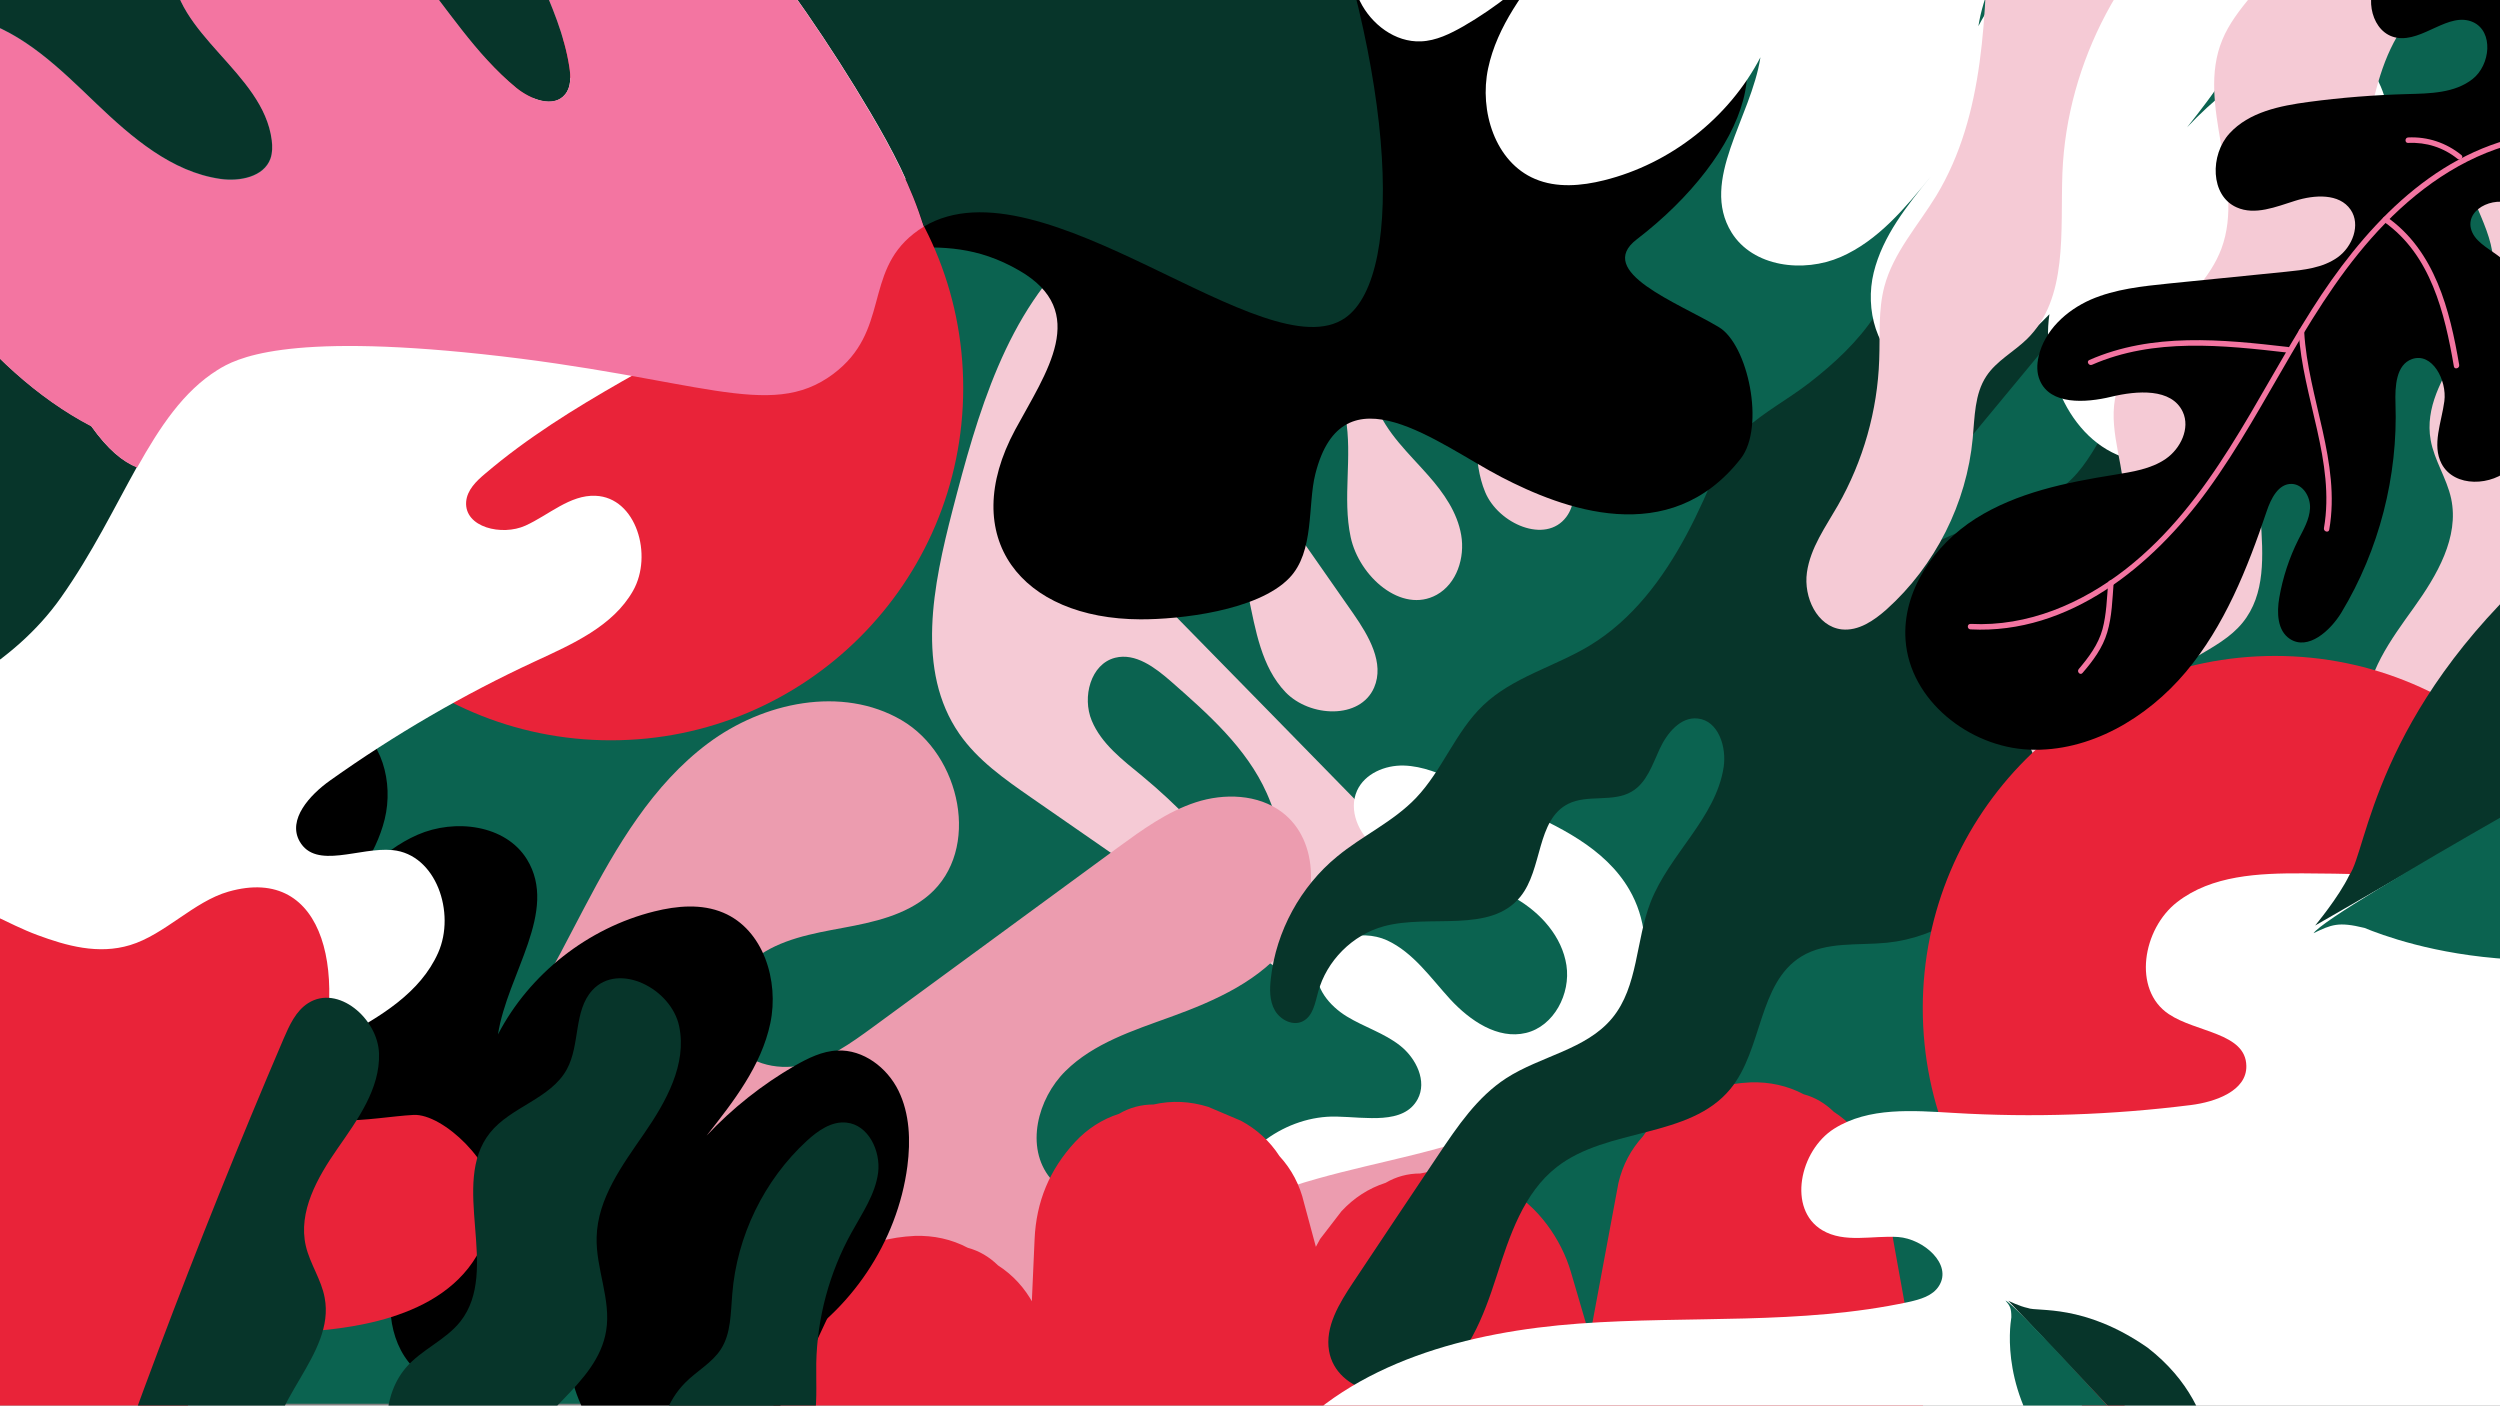<?xml version="1.0" encoding="utf-8"?>
<!-- Generator: Adobe Illustrator 22.0.1, SVG Export Plug-In . SVG Version: 6.00 Build 0)  -->
<svg version="1.1" id="Layer_1" xmlns="http://www.w3.org/2000/svg" xmlns:xlink="http://www.w3.org/1999/xlink" x="0px" y="0px"
	 viewBox="0 0 1366 768" style="enable-background:new 0 0 1366 768;" xml:space="preserve">
<rect x="0" y="0" width="1366" height="768" fill="#808080" stroke="none"/>
<style type="text/css">
	.st0{clip-path:url(#SVGID_2_);}
	.st1{fill:#0B6350;}
	.st2{fill-rule:evenodd;clip-rule:evenodd;fill:#F5CAD5;}
	.st3{fill:#EC9CAF;}
	.st4{fill:#FFFFFF;}
	.st5{fill:#E92339;}
	.st6{fill:#07352A;}
	.st7{fill-rule:evenodd;clip-rule:evenodd;}
	.st8{fill:#F5CAD5;}
	.st9{fill:#F375A1;}
	.st10{fill:none;stroke:#E92339;stroke-width:100;stroke-miterlimit:10;}
	.st11{fill-rule:evenodd;clip-rule:evenodd;fill:#E92339;}
	.st12{fill:none;}
	.st13{fill-rule:evenodd;clip-rule:evenodd;fill:none;}
</style>
<g>
	<defs>
		<rect id="SVGID_1_" x="0" y="0" width="1366" height="769"/>
	</defs>
	<clipPath id="SVGID_2_">
		<use xlink:href="#SVGID_1_"  style="overflow:visible;"/>
	</clipPath>
	<g class="st0">
		<rect x="0" y="-1" class="st1" width="1366" height="768"/>
		<g>
			<path class="st2" d="M796.7,166.9c16.9,24.5,33.9,49,50.8,73.4c8.7,12.6,17.5,29.9,8.3,42.2c-11.3,15-37.1,3.7-44.3-13.6
				c-7.2-17.3-3.8-37.1-7.2-55.5c-3.4-18.4-19.6-37.9-37.6-32.5c-15.4,4.6-20.5,25.3-14.9,40.5s18.1,26.4,28.7,38.5
				c8.3,9.4,15.8,20.1,17.9,32.5c2.1,12.3-2.4,26.5-13.4,32.6c-19.2,10.6-42.4-10-47-31.5s1.1-44-2.8-65.6s-25.1-43.5-45.3-35
				c-13.3,5.6-19,22.3-16.6,36.5s10.8,26.6,19.1,38.5c15.7,22.5,31.5,45.1,47.2,67.6c8.3,12,17,26.8,11.2,40.2
				c-7.6,17.5-35.1,16.3-48.4,2.5c-13.2-13.8-16.4-34-20.3-52.7c-2.8-13.2-6.6-27.1-16.4-36.5c-9.7-9.4-27.2-12.1-36.4-2.2
				c-13.5,14.5,0.8,37.4,14.6,51.5c32.8,33.5,65.6,66.9,98.3,100.4c12.9,13.2,26.6,33.2,15.9,48.2c-10.2,14.3-34.3,8.4-45.1-5.4
				s-13.7-32.2-20.9-48.2c-11-24.6-32-43.2-52.3-61c-8.7-7.6-19.4-15.7-30.5-12.9c-13.4,3.4-18.1,21.5-12.8,34.3
				c5.3,12.8,17,21.6,27.7,30.4c37.3,30.9,67.5,70.4,87.6,114.6c-13.7-9.5-27.5-19.1-41.2-28.6c-35.8-24.8-71.5-49.6-107.3-74.4
				c-14.4-10-29.1-20.3-39.1-34.7c-24-34.6-14.3-81.3-3.8-122c13.7-52.8,29.4-109,70.5-144.9c31.5-27.6,76.2-39.4,117.3-31
				c41,8.4,77.5,36.8,95.7,74.5"/>
		</g>
		<g>
			<path class="st3" d="M258.9,590.7c26.2-27,42.9-61.6,60.5-95c17.5-33.3,37.2-66.9,67.4-89.5s73.3-31.7,105.8-12.7
				s43.5,70.9,15,95.5c-12.9,11.1-30.3,14.9-47.1,18c-16.7,3.1-34.2,6.2-47.7,16.5c-13.6,10.2-21.6,30-13.1,44.7
				c7.4,12.6,24.3,16.9,38.6,13.8s26.6-12,38.4-20.6c44.7-32.8,89.4-65.5,134.1-98.3c13.3-9.7,26.9-19.6,42.5-24.7
				s34.1-4.5,47.2,5.4c20.9,15.8,19.8,49.5,4.4,70.7c-15.5,21.1-40.8,32.3-65.4,41.2c-20.4,7.4-41.9,14.3-57.3,29.5
				c-15.4,15.2-22.1,41.8-8.3,58.6c16.8,20.4,49.4,13.2,73.3,2c30.5-14.4,60.6-33,94.4-34.7c33.7-1.7,71.9,22.2,70.3,55.9
				c-1.6,33.7-38.9,53.1-71.5,61.6c-137.9,36-292.4,1-401.4-90.9c-33.4-28.2-62.8-61.4-98.7-86.3"/>
		</g>
		<g>
			<path class="st4" d="M669.3,663.8c31.7-17.6,68.2-24.1,103.4-32.9s71.2-20.6,97.2-46s38.6-67.6,20.3-98.9
				c-13.3-22.8-38.9-34.8-63-45.4c-10.2-4.5-20.5-9.1-30.7-13.6c-9.4-4.2-19.1-8.4-29.4-8.7c-10.3-0.3-21.4,4.4-25.6,13.7
				c-4.8,10.6,0.8,23.6,9.9,30.8c9.1,7.3,20.8,10.1,32.1,12.8c15.4,3.6,31,7.3,44.7,15.3c13.7,7.9,25.3,20.9,27.7,36.5
				c2.4,15.6-6.8,33.3-22.1,37c-15.4,3.7-30.6-6.7-41.4-18.4c-10.7-11.7-20.1-25.5-34.5-32.2c-14.4-6.6-35.9-1-38.3,14.7
				c-1.6,11,6.8,21.1,16.3,26.9s20.5,9.1,29.2,16c8.7,6.9,14.8,19.4,9.5,29.2c-7.6,14.1-28.3,9.8-44.4,9.5
				c-27.4-0.6-54.1,18.7-62.1,45L669.3,663.8z"/>
		</g>
		<g>
			<g>
				<path class="st5" d="M609.4,1090.6c-18.6-50.1-31.5-102.1-38.7-155c0.9,6.6,1.8,13.3,2.7,19.9c-8.5-63.9-8.7-128.7-0.3-192.6
					c-0.9,6.6-1.8,13.3-2.7,19.9c0.6-4.3,1.2-8.5,1.8-12.7c-48.2,0-96.4,0-144.6,0c31.4,95.1,62.9,190.3,94.3,285.4
					c8.9,26.9,17.8,53.7,26.6,80.6c5.8,17.7,17.4,35.8,34.5,44.8c6,2.5,11.9,5,17.9,7.6c10,3.1,19.9,3.6,29.9,1.3
					c6.8,0,13.1-1.7,18.9-5.1c9.3-3,17.3-8.2,24.1-15.5c13.8-15,21.1-32.4,22-53C700.9,1002.2,706,888.1,711,774
					c1.4-32.3,2.9-64.5,4.3-96.8c-49.1,6.6-98.2,13.3-147.3,19.9c27.9,103.9,55.8,207.8,83.7,311.7c7.9,29.5,15.8,59,23.8,88.5
					c2.3,9.8,6.8,18.3,13.4,25.5c5.3,8.2,12.3,14.6,21,19.3c6,2.5,11.9,5,17.9,7.6c10,3.1,19.9,3.6,29.9,1.3
					c6.8,0,13.1-1.7,18.9-5.1c9.3-3,17.3-8.2,24.1-15.5c3.9-5.1,7.8-10.1,11.7-15.2c6.8-11.7,10.2-24.3,10.2-37.9
					c10-94.1,19.9-188.2,29.9-282.2c2.8-26.7,5.7-53.5,8.5-80.2c-49.1,6.6-98.2,13.3-147.3,19.9c25.7,87.4,51.3,174.9,77,262.3
					c7.3,24.9,14.6,49.8,21.9,74.7c2.5,6,5,11.9,7.6,17.9c4.7,8.7,11.2,15.8,19.3,21c4.7,4.6,10.2,7.9,16.5,9.6
					c8.9,4.7,18.6,6.8,28.9,6.5c13.3-0.6,26.1-4,37.9-10.2c8.7-4.7,15.8-11.2,21-19.3c6.6-7.2,11.1-15.7,13.4-25.5
					c18.6-100.1,37.3-200.3,55.9-300.4c5.3-28.4,10.6-56.8,15.8-85.1c-48.2,0-96.4,0-144.6,0c16.3,90.7,32.7,181.4,49,272.1
					c4.6,25.4,9.2,50.9,13.7,76.3c2.3,9.8,6.8,18.3,13.4,25.5c5.3,8.2,12.3,14.6,21,19.3c8.6,5.5,17.9,8.4,27.9,8.9
					c10,2.2,19.9,1.8,29.9-1.3c18.1-5.9,35.7-17.1,44.8-34.5c2.5-6,5-11.9,7.6-17.9c3.6-13.3,3.6-26.6,0-39.9
					c-16.3-90.7-32.7-181.4-49-272.1c-4.6-25.4-9.2-50.9-13.7-76.3c-2.5-6-5-11.9-7.6-17.9c-4.7-8.7-11.2-15.8-19.3-21
					c-4.7-4.6-10.2-7.9-16.5-9.6c-8.9-4.7-18.6-6.8-28.9-6.5c-13.3,0.6-26.1,4-37.9,10.2c-8.7,4.7-15.8,11.2-21,19.3
					c-6.6,7.2-11.1,15.7-13.4,25.5c-18.6,100.1-37.3,200.3-55.9,300.4c-5.3,28.4-10.6,56.8-15.8,85.1c48.2,0,96.4,0,144.6,0
					c-25.7-87.4-51.3-174.9-77-262.3c-7.3-24.9-14.6-49.8-21.9-74.7c-5.1-17.5-18-36.1-34.5-44.8c-6-2.5-11.9-5-17.9-7.6
					c-10-3.1-19.9-3.6-29.9-1.3c-6.8,0-13.1,1.7-18.9,5.1c-9.3,3-17.3,8.2-24.1,15.5c-3.9,5.1-7.8,10.1-11.7,15.2
					c-6.8,11.7-10.2,24.3-10.2,37.9c-10,94.1-19.9,188.2-29.9,282.2c-2.8,26.7-5.7,53.5-8.5,80.2c49.1-6.6,98.2-13.3,147.3-19.9
					c-27.9-103.9-55.8-207.8-83.7-311.7c-7.9-29.5-15.8-59-23.8-88.5c-2.3-9.8-6.8-18.3-13.4-25.5c-5.3-8.2-12.3-14.6-21-19.3
					c-6-2.5-11.9-5-17.9-7.6c-10-3.1-19.9-3.6-29.9-1.3c-6.8,0-13.1,1.7-18.9,5.1c-9.3,3-17.3,8.2-24.1,15.5
					c-13.8,15-21.1,32.4-22,53c-5.1,114.1-10.1,228.2-15.2,342.3c-1.4,32.3-2.9,64.5-4.3,96.8c49.1-6.6,98.2-13.3,147.3-19.9
					c-31.4-95.1-62.9-190.3-94.3-285.4c-8.9-26.9-17.8-53.7-26.6-80.6c-2.5-6-5-11.9-7.6-17.9c-4.7-8.7-11.2-15.8-19.3-21
					c-4.7-4.6-10.2-7.9-16.5-9.6c-8.9-4.7-18.6-6.8-28.9-6.5c-13.3,0.6-26.1,4-37.9,10.2c-8.7,4.7-15.8,11.2-21,19.3
					c-6.6,7.2-11.1,15.7-13.4,25.5c-8.1,53.8-12.5,107.7-10,162.1c2.6,54,10.2,108.3,23.3,160.8c6.5,26.2,14.5,52,23.9,77.3
					c2.3,9.8,6.8,18.3,13.4,25.5c5.3,8.2,12.3,14.6,21,19.3c8.6,5.5,17.9,8.4,27.9,8.9c10,2.2,19.9,1.8,29.9-1.3
					c18.1-5.9,35.7-17.1,44.8-34.5C610.8,1131.5,616.3,1109.4,609.4,1090.6L609.4,1090.6z"/>
			</g>
		</g>
		<g>
			<path class="st6" d="M953.5,234.6c-5.9,5.4-11,11.5-14.2,19.2c-5.5,13-11.1,25.9-17.8,38.4c-12.8,23.9-29.5,46.4-53,60.6
				c-19.1,11.5-42,17.2-58.1,32.6c-15.1,14.4-22.3,35.5-36.7,50.6c-12.4,13-29.3,20.6-43.1,32c-20,16.4-33.3,40.8-36.2,66.5
				c-0.7,6-0.8,12.4,2.2,17.6c3,5.2,9.9,8.7,15.3,5.9c5.5-2.8,6.7-10,8.3-15.9c4.6-17.1,18.8-31.4,36-36c25.3-6.8,58,4.2,74.5-16.1
				c12.3-15.1,8.7-42,26.2-50.8c10.6-5.3,24.5-0.6,34.7-6.7c8.2-4.8,11.3-14.8,15.3-23.4c4-8.6,11.4-17.6,20.8-16.5
				c11.2,1.2,15.8,15.5,14.1,26.6c-4.3,27.8-29.6,47.4-39.9,73.7c-8.2,20.9-6.7,46.1-21,63.4c-14.3,17.3-39.2,20.7-58,32.9
				c-15.7,10.2-26.5,26.2-36.9,41.7c-15.6,23.3-31.2,46.6-46.7,69.9c-7.5,11.3-15.4,24.1-13.1,37.4c4,22.8,36.6,29.7,56.1,17.2
				s28.3-36,35.4-58s14.7-45.6,33-59.8c27.7-21.6,72.3-15.4,94.7-42.5c17.8-21.5,15.1-57.9,38.9-72.5c13.6-8.3,30.9-5.9,46.8-7.5
				c27.4-2.8,53.1-19.3,67-43.1c11.7-20,15.4-44.4,30.3-62.1c12.7-15.1,31.6-23.2,47-35.5c39.2-31.3,51-85,77.9-127.3
				c15.6-24.4,36.3-45.1,52.2-69.3c15.9-24.2,26.8-54,19.2-82c-24.4,1.6-42,23.6-54.5,44.6s-25.3,44.6-48.1,53.6
				c-15.3,6-33.2,4.4-47.4,12.5c-20.3,11.6-26,38.5-42.5,55c-26.5,26.6-76.2,22.7-96.8,54.2c5.1-32.2,26.7-59.1,47.5-84.2
				c21.5-26,43-52,64.6-78c12.6-15.2,25.5-30.9,31.4-49.8s3.2-41.8-11.7-54.7c-2-1.8-4.4-3.3-7-3.7c-3.8-0.5-7.4,1.7-10.4,4.1
				c-15.8,12.8-21.8,33.6-29.6,52.3c-7.8,18.7-20.7,38.4-40.8,41.4c-9.6,1.5-19.7-1.2-28.9,1.9c-12,4-18.7,16.4-25.7,27
				c-9.6,14.6-22.4,26.5-36.2,37.2C977.1,218.1,963.9,225.1,953.5,234.6z"/>
		</g>
		<path class="st7" d="M894.3,130.8C954,85.1,981,17.8,920.4-1.7c-21.4-6.9-48,0.2-69.6-6.3c-19.9-6-33.4-21.8-44.7-37.5
			c-22.9-31.8-34.1-80-89.9-53.9c-38,17.7-31.9,70.6-70.6,84.8c-12.1,4.4-25.9,1-37.5-1.8c-28.7-6.8-51.8-10.6-83.6-7.9
			c-59.5,4.9-80,17.1-99.6,44.8c-21.2,30-21.8,84.8,12.9,104.7c41.6,23.9,73-4.1,119.1,22.6c39,22.5,14.7,55.7-2.2,87
			c-31.8,59.1,3.4,103.4,68.4,103.6c21.2,0.1,64-4.6,81.3-22.5c14-14.4,10-40,14.3-56.9c14.9-59.4,67.4-16.1,101.7,1.7
			c32.8,17,91.6,40.1,130.8-10.2c13.4-17.3,3.9-62.4-12.1-71.8C916.7,165.3,871.2,148.5,894.3,130.8z"/>
		<g>
			<g>
				<path class="st4" d="M843.4-58.4c138.4,69.6,270.5,151.8,394,245.2c36.2-20.8,61.9-59.1,67.3-100.5c1.8-13.9,1.3-28.7-4.9-41.3
					s-19.2-22.5-33.3-21.9c-8.3,0.3-16.1,4.2-23.3,8.3c-17.8,10.3-34.1,23.2-48.2,38.2c14.7-18.6,29.9-38.1,34.8-61.4
					c4.9-23.2-3.8-51.2-25.7-60.4c-11.8-5-25.3-3.8-37.7-0.7c-36.2,9-68.2,34.1-85.4,67.2c5.1-33.1,33.3-67.3,15.8-95.7
					c-11.7-18.9-39.3-22.3-59.7-13.4c-20.4,8.9-35.2,26.8-49.3,44.1c13-15.9,26.4-32.6,31.3-52.6s-1.4-44.3-19.7-53.7
					c-26.3-13.5-55.8,9.6-76.3,30.9c5-34.5-14.6-75.1-49-80.2c-29.2-4.4-56.3,17.8-71.9,42.9s-24.3,54.2-41.6,78.2
					c33.3,9.1,65.2,22.9,94.5,41.1L843.4-58.4z"/>
			</g>
			<g>
				<path class="st4" d="M1199.5,104.1c-138.4-69.6-270.5-151.8-394-245.2c-36.2,20.8-61.9,59.1-67.3,100.5
					c-1.8,13.9-1.3,28.7,4.9,41.3s19.2,22.5,33.3,21.9c8.3-0.3,16.1-4.2,23.3-8.3C817.5,4,833.8-9,847.9-24
					C833.2-5.3,818,14.2,813.1,37.4c-4.9,23.2,3.8,51.2,25.7,60.4c11.8,5,25.3,3.8,37.7,0.7c36.2-9,68.2-34.1,85.4-67.2
					c-5.1,33.1-33.3,67.3-15.8,95.7c11.7,18.9,39.3,22.3,59.7,13.4c20.4-8.9,35.2-26.8,49.3-44.1c-13,15.9-26.4,32.6-31.3,52.6
					c-4.9,20,1.4,44.3,19.7,53.7c26.3,13.5,55.8-9.6,76.3-30.9c-5,34.5,14.6,75.1,49,80.2c29.2,4.4,56.3-17.8,71.9-42.9
					s24.3-54.2,41.6-78.2c-33.3-9.1-65.2-22.9-94.5-41.1L1199.5,104.1z"/>
			</g>
		</g>
		<g>
			<path class="st8" d="M1501.5,16c-44.3,130-94.5,258.1-150.2,383.7c-3.7,8.3-7.8,17-15.5,21.8c-18.4,11.4-42.7-10-43.1-31.6
				c-0.4-21.6,13.7-40.4,26.3-58c12.6-17.6,24.8-38.4,20.3-59.5c-2.4-11.1-9.2-20.8-11.2-32c-6.2-35.2,36.8-63.6,34.1-99.2
				c-1.6-21-19.2-39.8-15.4-60.5c4.2-23.7,35-39.2,31.7-63c-2.7-20-30.2-28.2-48-18.7s-26.8,29.9-32,49.3
				c-6.5,23.9-9.2,48.8-8.1,73.5c1.2,25.9,5.5,55.3-11.6,74.9c-9.7,11.1-24.7,16.6-33.9,28.1c-25.2,31.2,5.8,84.4-19.6,115.5
				c-13,16-37.6,20.4-47.7,38.4c-8.5,15-4.5,35.9-16.4,48.5c-16.3,17.2-48.4,0.4-52.9-22.9s8.6-46.1,22.3-65.4s29.1-39.6,30.1-63.3
				c0.8-19.3-8.4-38.5-5.1-57.5c5.8-33.5,46.3-50.4,58.2-82.3c13.4-36.2-14.3-78.5,0.5-114.1c7.2-17.5,23.5-29.8,31.8-46.8
				s1.8-44.2-17.2-44.2c-7.2,0-13.6,4.1-19.4,8.3c-48.9,35.9-80.2,94.9-82.6,155.5c-1.2,31.8,3.3,68.6-19.4,90.8
				c-7.2,7-16.7,11.9-22.2,20.3c-6.4,9.7-6.3,22.2-7.4,33.8c-3.3,35.6-20.5,69.7-47.1,93.6c-6.9,6.1-15.3,11.9-24.5,10.9
				c-13.5-1.6-20.9-17.6-19-31.1s10.2-24.9,16.9-36.6c13.8-24.2,21.7-51.9,22.6-79.7c0.5-13.4-0.6-27,2.8-39.9
				c4.9-18.5,18.4-33.3,28.4-49.7c53.6-88.7,0-218.9,66.6-298.3c23.6-28.1,58.3-44,92.4-57.4c48.5-19.1,99.4-35.2,151.5-34.2
				c52.1,1,106.1,21.7,136.5,64c26,36.1,31.9,83.8,24.6,127.7c-7.3,43.9-26.7,84.8-47.7,124"/>
		</g>
		<g>
			<g>
				<path d="M34.5,492.5c138.4,69.6,270.5,151.8,394,245.2c36.2-20.8,61.9-59.1,67.3-100.5c1.8-13.9,1.3-28.7-4.9-41.3
					c-6.2-12.6-19.2-22.5-33.3-21.9c-8.3,0.3-16.1,4.2-23.3,8.3c-17.8,10.3-34.1,23.2-48.2,38.2c14.7-18.6,29.9-38.1,34.8-61.4
					c4.9-23.2-3.8-51.2-25.7-60.4c-11.8-5-25.3-3.8-37.7-0.7c-36.2,9-68.2,34.1-85.4,67.2c5.1-33.1,33.3-67.3,15.8-95.7
					c-11.7-18.9-39.3-22.3-59.7-13.4s-35.2,26.8-49.3,44.1c13-15.9,26.4-32.6,31.3-52.6c4.9-20-1.4-44.3-19.7-53.7
					c-26.3-13.5-55.8,9.6-76.3,30.9c5-34.5-14.6-75.1-49-80.2c-29.2-4.4-56.3,17.8-71.9,42.9s-24.3,54.2-41.6,78.2
					c33.3,9.1,65.2,22.9,94.5,41.1L34.5,492.5z"/>
			</g>
			<g>
				<path d="M390.6,655c-138.4-69.6-270.5-151.8-394-245.2c-36.2,20.8-61.9,59.1-67.3,100.5c-1.8,13.9-1.3,28.7,4.9,41.3
					c6.2,12.6,19.2,22.5,33.3,21.9c8.3-0.3,16.1-4.2,23.3-8.3c17.8-10.3,34.1-23.2,48.2-38.2c-14.7,18.6-29.9,38.1-34.8,61.4
					s3.8,51.2,25.7,60.4c11.8,5,25.3,3.8,37.7,0.7c36.2-9,68.2-34.1,85.4-67.2c-5.1,33.1-33.3,67.3-15.8,95.7
					c11.7,18.9,39.3,22.3,59.7,13.4s35.2-26.8,49.3-44.1c-13,15.9-26.4,32.6-31.3,52.6s1.4,44.3,19.7,53.7
					c26.3,13.5,55.8-9.6,76.3-30.9c-5,34.5,14.6,75.1,49,80.2c29.2,4.4,56.3-17.8,71.9-42.9c15.6-25.1,24.3-54.2,41.6-78.2
					c-33.3-9.1-65.2-22.9-94.5-41.1L390.6,655z"/>
			</g>
		</g>
		<circle class="st5" cx="333.8" cy="212" r="192.5"/>
		<circle class="st5" cx="1243.1" cy="550.9" r="192.5"/>
		<path d="M1400.5-9.5c-5,0-9.5-2.8-13.9-5.3c-15.4-8.5-33-12.9-50.5-12.7c-13.7,0.2-28.6,3.9-36.6,15.1s-3.5,30.6,10,33
			c14.4,2.5,28.5-14.5,41.8-8.5c11.3,5.2,9.5,23.4-0.3,31.1s-23.3,7.9-35.7,8.2c-18,0.5-36,1.9-53.9,4.3
			c-15.7,2.1-32.5,5.5-43.2,17.2s-10.6,34,3.9,40.4c10,4.5,21.5-0.3,32-3.6c10.5-3.3,24.1-4.2,30.3,4.9c5.6,8.2,1,20.2-7.1,26
			s-18.5,6.9-28.4,7.9c-21.3,2.1-42.5,4.3-63.8,6.4c-14.5,1.5-29.3,3-42.7,8.8c-13.4,5.9-25.3,16.9-28.5,31.1c-1,4.4-1.1,9,0.7,13.1
			c5.7,13.4,24.8,12.3,38.9,8.9c14.1-3.4,33.1-4.9,39.2,8.3c4.1,8.9-1.2,20-9.3,25.6c-8.1,5.6-18.3,7.1-28,8.7
			c-26.4,4.2-53.4,9.7-76,24c-22.6,14.4-40.1,39.6-38.2,66.3c2.3,32.9,34.7,58.5,67.6,59.9c32.9,1.4,64.3-17.2,85.5-42.4
			s33.7-56.6,44.2-87.8c2.3-6.9,6.4-15.2,13.7-15c6.2,0.2,10.3,7.1,10,13.3c-0.3,6.2-3.6,11.7-6.4,17.2c-5,10-8.5,20.7-10.4,31.7
			c-1.4,8.1-1.1,18,5.8,22.5c9.9,6.5,22.1-4.4,28.2-14.5c20.6-34.2,30.9-74.4,29.5-114.2c-0.3-9.3,0.3-21.1,9-24.2
			c11-3.9,19.2,11.5,17.7,23s-6.9,23.9-1.5,34.2c6.9,13.1,27.6,12.4,38.1,2c10.5-10.4,13.2-26.2,14.5-41
			c2.4-27.2-0.3-58.9-22.3-75.1c-5.6-4.1-12.7-7.8-14.3-14.5c-2.7-11.6,15.1-18.7,24.9-12s12.6,19.7,14.7,31.4s5.1,24.7,15.1,31.2
			c10.1,6.6,24.5,3.5,33.3-4.8c8.8-8.3,12.8-20.6,14.1-32.6c2.3-21.3-6-46.5-26.5-52.9c-6.5-2-13.9-2-19.5-5.9
			c-10.5-7.4-8-24.5,0.6-34s21.1-14.4,31.6-21.7c21.1-14.8,33.1-39,44.2-62.2c8-16.6,18.6-40.8,3.8-57.1
			c-10.1-11.2-28.3-12-38.2-0.1C1432.6-77.4,1437.6-9.4,1400.5-9.5z"/>
		<g>
			<path class="st4" d="M63.2,625.6c42-17.7,83.1-37.3,123.3-58.7c21.1-11.2,43.2-24.4,52.9-46.3c9.7-21.8-1.1-53.8-24.9-56.1
				c-18-1.8-41.9,10.9-50.8-4.8c-6.7-11.9,5.5-25.3,16.6-33.2c35.3-25.1,72.9-47,112.2-65.2c20.3-9.4,42.4-19.1,53.4-38.5
				s1.8-51-20.5-51.9c-14-0.6-25.5,10.5-38.3,16.3c-12.8,5.8-33.4,1-32.4-13c0.5-6.4,5.5-11.3,10.4-15.4
				c45.9-39.1,102.2-63.3,153.1-95.6s98.9-76.9,112.1-135.7c2.8-12.7,3.7-26.8-3.2-37.7c-10.7-16.9-34.6-18.7-54.3-15.8
				c-65.6,9.5-122.4,48.6-181.1,79.3C184.9,108.8,66.4,138.3-42.5,189.5c-35.3,16.6-70.8,36.5-93.2,68.4
				c-27.5,39-31.2,90.9-20.5,137.3c10.7,46.5,34.4,88.8,58.4,129.9c20.7,35.3,42.7,71.3,75.6,95.7c32.9,24.4,79.4,34.9,115.2,14.9
				L63.2,625.6z"/>
		</g>
		<g>
			<path class="st6" d="M-328.8-200.7C-469-54.4-539.1,20.5-538.3,104.5c1.2,132,118.1,253.3,233.1,298.9
				c21.8,8.6,17.7,27.2,82.3,22c83.7-6.7,205-26.2,256.2-98.9c17.1-24.2,29.2-49.3,41.5-71.3c-7.8-3.1-15.8-9.5-25-22.5
				C-8.6,202.3-57,134.3-76.5,71.3c-3-9.9-4.9-20.5-2.5-30.5c6.3-26.2,39.8-37.7,65.8-30.5s46.1,27.3,65.6,46
				c19.5,18.7,41.3,37.5,68,41.3c10.5,1.5,23.7-1.1,27.3-11.1c1.2-3.2,1.1-6.6,0.7-10c-4.6-37.1-54-57.9-54.4-95.3
				c-0.3-28.9,32.5-49.6,61.2-46c28.7,3.6,52.2,24.4,70.6,46.7C244.2,4.5,259.7,29.7,282,48c7.8,6.4,20.7,11.5,26.9,3.5
				c3.2-4,3-9.7,2.2-14.8c-5.3-34.8-28.4-65-33-99.9c-1.1-8.4-1-17.4,2.9-24.9c8.5-16.4,31.4-19.6,49.2-14.4
				c29.9,8.6,52.3,33.1,71.8,57.5c27,33.7,51.6,69.3,73.6,106.5c11.6,19.6,22.7,40.6,29.2,62.3c64.6-38.6,186.9,80.1,230.2,49.9
				c67.5-47.1-26.9-477.5-340.7-635.8C353-483.1,238.2-539.1,97-518.3C-41.7-497.9-139.3-398.6-328.8-200.7z"/>
			<g>
				<path class="st9" d="M402-45.1c-19.4-24.3-41.8-48.8-71.8-57.5c-17.8-5.1-40.6-2-49.2,14.4c-3.9,7.6-4,16.5-2.9,24.9
					c4.6,34.9,27.7,65.1,33,99.9c0.8,5.1,1,10.8-2.2,14.8c-6.3,7.9-19.1,2.9-26.9-3.5c-22.3-18.4-37.8-43.6-56.2-65.9
					C207.5-40.2,184-61,155.3-64.6c-28.7-3.6-61.5,17-61.2,46c0.4,37.3,49.8,58.2,54.4,95.3c0.4,3.3,0.4,6.8-0.7,10
					c-3.6,10-16.8,12.6-27.3,11.1c-26.7-3.8-48.5-22.7-68-41.3c-19.5-18.7-39.6-38.7-65.6-46s-59.4,4.2-65.8,30.5
					c-2.4,10-0.6,20.6,2.5,30.5c19.5,63,67.8,131,126.3,161.5c9.3,12.9,17.2,19.3,25,22.5c12.6-22.5,25.4-41.7,43.9-53.3
					c10-6.3,36.1-20.3,144.7-8.7c118.2,12.7,156.9,36.8,191.7,10.9c31.2-23.3,16.6-55.1,44-76.7c1.8-1.4,3.6-2.7,5.5-3.8
					c-6.5-21.7-17.6-42.7-29.2-62.3C453.5,24.2,428.9-11.3,402-45.1z"/>
			</g>
		</g>
		<path class="st10" d="M877.6-48.1"/>
		<g>
			<g>
				<g>
					<path class="st9" d="M1076.7,343.9c53.9,2.8,99.5-34.7,129.5-76c34.4-47.3,55.8-103.5,97-145.8c21.2-21.7,47-39.1,77.1-45.1
						c1.9-0.4,1.1-3.3-0.8-2.9c-51.8,10.4-89.2,52.3-116.3,95c-31.1,49-54.8,105.2-101.6,141.8c-24.2,18.9-53.7,31.6-84.8,30
						C1074.7,340.8,1074.7,343.8,1076.7,343.9L1076.7,343.9z"/>
				</g>
			</g>
			<g>
				<g>
					<path class="st9" d="M1250.3,189.6c-36.2-4.2-74.3-8-108.7,7.1c-1.8,0.8-0.2,3.4,1.5,2.6c33.8-14.8,71.6-10.7,107.2-6.6
						C1252.2,192.9,1252.2,189.9,1250.3,189.6L1250.3,189.6z"/>
				</g>
			</g>
			<g>
				<g>
					<path class="st9" d="M1256,181.2c2.1,36.1,20.1,71,13.8,107.4c-0.3,1.9,2.6,2.7,2.9,0.8c6.4-36.9-11.6-71.8-13.7-108.2
						C1258.9,179.2,1255.9,179.2,1256,181.2L1256,181.2z"/>
				</g>
			</g>
			<g>
				<g>
					<path class="st9" d="M1302.6,121.2c25.6,18,33.2,49.9,38.2,79c0.3,1.9,3.2,1.1,2.9-0.8c-5.1-30-13.2-62.3-39.5-80.8
						C1302.5,117.5,1301,120.1,1302.6,121.2L1302.6,121.2z"/>
				</g>
			</g>
			<g>
				<g>
					<path class="st9" d="M1344.9,84.7c-8.3-6.7-18.4-10.1-29.1-9.6c-1.9,0.1-1.9,3.1,0,3c9.9-0.5,19.3,2.5,27,8.7
						C1344.3,88,1346.4,85.9,1344.9,84.7L1344.9,84.7z"/>
				</g>
			</g>
			<g>
				<g>
					<path class="st9" d="M1151.9,318.5c-0.7,8.4-0.9,17.1-3.1,25.3c-2.3,8.4-7.5,15.3-13,21.8c-1.2,1.5,0.9,3.6,2.1,2.1
						c5.7-6.6,11-13.7,13.5-22.2c2.6-8.7,2.8-18.1,3.5-27.1C1155,316.6,1152,316.6,1151.9,318.5L1151.9,318.5z"/>
				</g>
			</g>
		</g>
		<g>
			<path class="st4" d="M1394.5,483.9c-45.3-4.3-90.9-6.5-136.4-6.7c-23.9-0.1-49.6,1-68.5,15.7c-18.9,14.6-24.5,47.9-4.6,61.2
				c15,10.1,42.1,10.2,42.4,28.3c0.3,13.6-16.8,19.7-30.3,21.4c-43,5.4-86.4,6.9-129.6,4.3c-22.3-1.3-46.4-3.3-65.3,8.6
				c-18.9,11.9-25.7,44.1-6.5,55.5c12.1,7.2,27.4,2.8,41.4,3.7c14,1,29.9,15,22.3,26.8c-3.4,5.4-10.2,7.3-16.5,8.7
				c-58.9,12.7-120,7.4-180.1,11.8s-123.6,20.9-163,66.5c-8.5,9.8-16,21.8-15,34.8c1.5,19.9,21.6,32.8,40.4,39.6
				c62.3,22.7,130.8,15.1,197.1,15.9c120.4,1.5,238.7,31.6,358.9,38.1c38.9,2.1,79.6,1.3,114.5-16.1c42.6-21.3,70.5-65.2,83.1-111.2
				c12.6-46,11.7-94.5,10-142.1c-1.5-40.9-3.8-83-21.2-120.1c-17.4-37.1-53.5-68.3-94.4-67.7L1394.5,483.9z"/>
		</g>
		<g>
			<path class="st4" d="M1221.5,838.8l-4.6,2c0,0-16-18.3-23.5-13.7c-8.8-1.1-192.8-211.1,15.2-15.2c0,0-2.8,7.5,0.5,12.9
				C1212.2,830.1,1221.5,838.8,1221.5,838.8L1221.5,838.8z"/>
			<path class="st5" d="M1221.5,838.8l-4.6,2c0,0-16-18.3-23.5-13.7c-8.8-1.1-192.8-211.1,15.2-15.2c0,0-2.8,7.5,0.5,12.9
				C1212.2,830.1,1221.5,838.8,1221.5,838.8L1221.5,838.8z"/>
			<path class="st6" d="M1207.5,819.9c0,0,11.7-48-34-83.5c-34.9-24.3-60.2-19.5-65.5-21.7c-4.5-0.9-10.7-4-10.7-4l79.4,83.8
				C1176.7,794.5,1197.9,822.8,1207.5,819.9"/>
			<path class="st1" d="M1200.4,827.7c0,0-46.5,6.4-76.6-29.8c-30.3-36.2-25.8-71.6-24.8-78.2c0-5.1-0.8-6.2-3.2-9.1
				c5.3,2.2,54.4,56.3,60.4,62.4C1179.4,796.7,1198.1,821.3,1200.4,827.7z"/>
		</g>
		<g>
			<path class="st4" d="M837.2,1002.9l4.9-0.5c0,0,9.4,22.1,17.9,20.2c7.9,3.7,116.3,258-19,9.7c0,0,4.9-6.2,3.5-12.2
				C843.2,1014.1,837.2,1002.9,837.2,1002.9L837.2,1002.9z"/>
			<path class="st5" d="M837.2,1002.9l4.9-0.5c0,0,9.4,22.1,17.9,20.2c7.9,3.7,116.3,258-19,9.7c0,0,4.9-6.2,3.5-12.2
				C843.2,1014.1,837.2,1002.9,837.2,1002.9L837.2,1002.9z"/>
			<path class="st6" d="M844.5,1025.1c0,0-25.8,41.5,6.2,89c25.3,33.6,50.6,36.9,54.9,40.6c3.9,2.3,8.8,7.1,8.8,7.1l-48.8-103.3
				C865.7,1058.5,854.4,1025.3,844.5,1025.1"/>
			<path class="st1" d="M853.6,1019.9c0,0,45.7,8.3,62.9,51.6c17.3,43.3,2.2,75.3-0.8,81.2c-1.6,4.8-1.1,6.1,0.2,9.5
				c-4.3-3.7-33.8-69.7-37.6-77.3C863.8,1055.6,853.8,1026.6,853.6,1019.9z"/>
		</g>
		<path class="st5" d="M319.3,1111.8c-0.6,0.7-1.4,1.2-2.3,1.5c-3.1,1.1-7.9,0.4-13.3-1.9c-2.7,5.3-5.9,8.9-9,10
			c-0.9,0.3-1.9,0.4-2.7,0.3c-3.8-0.7-6.6-6-7.5-13.7c-7.7,0.4-13.5-1.4-14.8-5c-1.3-3.6,2-8.7,8.1-13.3c-4.2-6.5-5.5-12.4-3.1-15.3
			c0.6-0.7,1.4-1.2,2.3-1.5l0,0c3.1-1.1,7.9-0.4,13.3,1.9c2.7-5.3,5.9-8.9,9-10l0,0c0.9-0.3,1.8-0.4,2.7-0.3c3.8,0.7,6.6,6,7.5,13.7
			c7.7-0.4,13.5,1.4,14.8,5c1.3,3.6-2,8.7-8.1,13.3C320.4,1102.9,321.8,1108.8,319.3,1111.8z"/>
		<g>
			<g>
				<path d="M1032.2-115.2c1.9,0,1.9-3,0-3C1030.2-118.2,1030.2-115.2,1032.2-115.2L1032.2-115.2z"/>
			</g>
		</g>
		<path class="st11" d="M170.3,596.2c21.2-62.2,8-124.3-45.5-109c-18.9,5.4-34.8,23.5-53.7,29.2c-17.4,5.3-34.8,0.4-50.7-5.5
			c-32.1-11.9-63.7-41.5-91.6,4.5c-19,31.4,11.1,66.8-10.1,96c-6.6,9.1-18.4,13.3-28.1,16.9c-24.1,9-42.8,17.5-64.6,34.9
			c-40.8,32.5-49.8,51.4-50.6,81c-0.8,32.1,25.4,72.2,60.3,69.8c41.8-2.9,51-38.4,97.5-41.5c39.2-2.6,37.7,33.3,40.7,64.3
			c5.7,58.4,52.7,73.5,100.1,42c15.4-10.3,44.2-34.5,48.1-55.8c3.1-17.2-12.2-34-17.3-48.3c-18.1-50.4,41.2-44.4,74.7-48.2
			c32.1-3.6,86.1-15.4,90.1-71c1.4-19.1-27.5-47.2-43.7-46.3C203.4,610.4,162.2,620.2,170.3,596.2z"/>
		<g>
			<path class="st6" d="M25.8,910.8c37.9-116.2,81-230.7,129.1-343.1c3.2-7.4,6.7-15.3,13.5-19.6c16.2-10.3,38.1,8.4,38.7,27.6
				c0.6,19.2-11.7,36.1-22.7,51.9c-11,15.8-21.6,34.5-17.3,53.2c2.3,9.8,8.5,18.4,10.3,28.3c5.9,31.2-32,57-29.2,88.7
				c1.7,18.7,17.5,35.2,14.5,53.6c-3.5,21.1-30.7,35.3-27.5,56.5c2.6,17.8,27.2,24.8,42.9,16s23.5-26.9,27.9-44.3
				c5.5-21.3,7.6-43.5,6.3-65.5c-1.3-23.1-5.5-49.1,9.4-66.7c8.5-10,21.8-15.1,29.9-25.4c22-28.1-6.1-75.1,16.1-103
				c11.4-14.3,33.2-18.6,42-34.7c7.4-13.5,3.6-32,14-43.3c14.3-15.5,43.1-0.9,47.4,19.8c4.3,20.7-7.1,41.1-19.1,58.5
				s-25.5,35.6-26,56.7c-0.5,17.2,8,34.1,5.2,51.1c-4.8,29.9-40.6,45.4-50.8,73.9c-11.5,32.3,13.6,69.7,0.9,101.5
				c-6.2,15.6-20.6,26.8-27.8,42c-7.2,15.2-1,39.3,15.8,39.1c6.4-0.1,12.1-3.8,17.2-7.6c43.1-32.6,70.3-85.3,71.7-139.4
				c0.7-28.3-3.8-61,16.2-81.1c6.3-6.4,14.7-10.8,19.5-18.3c5.6-8.7,5.3-19.8,6.2-30.1c2.5-31.7,17.4-62.3,40.8-83.8
				c6-5.5,13.5-10.8,21.6-9.9c12,1.2,18.8,15.5,17.3,27.4c-1.6,12-8.8,22.2-14.6,32.8c-12,21.7-18.7,46.4-19.2,71.2
				c-0.2,11.9,0.9,24-2,35.5c-4.2,16.5-16,29.8-24.6,44.5c-46.7,79.5,2.6,194.7-55.8,266.2c-20.6,25.3-51.4,39.8-81.6,52.1
				c-42.9,17.6-88,32.5-134.4,32.2s-94.7-18.1-122.2-55.3c-23.5-31.8-29.4-74.2-23.4-113.3s22.7-75.8,41-110.9"/>
		</g>
		<rect x="641" y="1082.6" class="st12" width="253.9" height="253.9"/>
		<rect x="0" y="-1" class="st13" width="1366" height="769"/>
		<g>
			<g>
				<g>
					<rect x="-21.2" y="-161.4" class="st12" width="144.7" height="145.5"/>
					<rect x="-6.5" y="-148" class="st12" width="116.8" height="116.8"/>
					<g>
						<g>
							<path class="st4" d="M17.5-130.3c-2.3,4.1-5.5,7.7-9.3,10.4c-1.7,1.2-2.5,3.4-1.4,5.3c1,1.7,3.6,2.6,5.3,1.4
								c4.9-3.6,9-8,12.1-13.2C26.8-130.7,20-134.6,17.5-130.3L17.5-130.3z"/>
						</g>
					</g>
					<g>
						<g>
							<path class="st4" d="M30.1-103.9c2.7,5.6,6.3,10.7,10.5,15.4c1.4,1.6,4.1,1.4,5.5,0c1.6-1.6,1.4-4,0-5.5
								c-3.7-4.1-6.8-8.8-9.3-13.8c-0.9-1.9-3.6-2.4-5.3-1.4C29.5-108.1,29.1-105.8,30.1-103.9L30.1-103.9z"/>
						</g>
					</g>
					<g>
						<g>
							<path class="st4" d="M15.8-88.2c-1.8,3.2-4.4,5.5-7.7,7.2c-1.9,0.9-2.4,3.6-1.4,5.3c1.1,1.9,3.4,2.3,5.3,1.4
								c4.4-2.2,8.1-5.7,10.5-10C25-88.6,18.2-92.6,15.8-88.2L15.8-88.2z"/>
						</g>
					</g>
					<g>
						<g>
							<path class="st4" d="M60.7-108.7c5.2-3.2,9.5-7.9,12-13.5c0.9-1.9,0.6-4.2-1.4-5.3c-1.7-1-4.5-0.5-5.3,1.4
								c-2,4.5-5,8.1-9.2,10.7C52.5-112.8,56.4-106,60.7-108.7L60.7-108.7z"/>
						</g>
					</g>
					<g>
						<g>
							<path class="st4" d="M56.1-135.3c-0.9-4.2-3.5-7.6-7-10c-1.7-1.2-4.3-0.3-5.3,1.4c-1.1,1.9-0.4,4.2,1.4,5.3
								c1.8,1.2,2.9,3.1,3.4,5.3c0.5,2.1,2.8,3.3,4.8,2.7C55.5-131.1,56.5-133.2,56.1-135.3L56.1-135.3z"/>
						</g>
					</g>
					<g>
						<g>
							<path class="st4" d="M71.1-101c0.7,1,1.3,2,2,2.9c0.6,0.8,1.3,1.5,2.3,1.8c0.9,0.3,2.2,0.1,3-0.4c1.7-1.1,2.6-3.5,1.4-5.3
								c-0.7-1-1.3-2-2-2.9c-0.6-0.8-1.3-1.5-2.3-1.8c-0.9-0.3-2.2-0.1-3,0.4C70.9-105.2,69.9-102.8,71.1-101L71.1-101z"/>
						</g>
					</g>
					<g>
						<g>
							<path class="st4" d="M58.8-82c-4.4,3.1-8.9,6.2-13.3,9.3c-1.7,1.2-2.5,3.4-1.4,5.3c1,1.7,3.6,2.6,5.3,1.4
								c4.4-3.1,8.9-6.2,13.3-9.3c1.7-1.2,2.5-3.4,1.4-5.3C63.2-82.3,60.5-83.3,58.8-82L58.8-82z"/>
						</g>
					</g>
					<g>
						<g>
							<path class="st4" d="M24.6-62.2c2.6,4,5.6,7.6,9,10.9c3.6,3.5,9.2-2.1,5.5-5.5c-3-2.8-5.5-5.9-7.8-9.3
								c-1.1-1.8-3.5-2.5-5.3-1.4C24.3-66.5,23.5-63.9,24.6-62.2L24.6-62.2z"/>
						</g>
					</g>
					<g>
						<g>
							<path class="st4" d="M13.9-56.7c-3.6,2-7.2,3.9-10.7,5.9c-4.4,2.4-0.5,9.2,3.9,6.7c3.6-2,7.2-3.9,10.7-5.9
								C22.3-52.3,18.3-59.1,13.9-56.7L13.9-56.7z"/>
						</g>
					</g>
					<g>
						<g>
							<path class="st4" d="M5.1-102.5c-3.6-1.5-6.8-3.8-9.5-6.5c-3.6-3.6-9.1,2-5.5,5.5C-6.1-99.8-1.8-97,3.1-95
								c1.9,0.8,4.3-0.9,4.8-2.7C8.5-100,7.1-101.7,5.1-102.5L5.1-102.5z"/>
						</g>
					</g>
					<g>
						<g>
							<path class="st4" d="M61.6-50.4c2.7,4.7,5.4,9.4,8.1,14.1c2.5,4.4,9.3,0.4,6.7-3.9c-2.7-4.7-5.4-9.4-8.1-14.1
								C65.9-58.7,59.1-54.7,61.6-50.4L61.6-50.4z"/>
						</g>
					</g>
					<g>
						<g>
							<path class="st4" d="M93-60.7c5.9-3.8,11.8-7.6,17.8-11.4c1.8-1.1,2.5-3.5,1.4-5.3c-1-1.8-3.6-2.5-5.3-1.4
								c-5.9,3.8-11.8,7.6-17.8,11.4c-1.8,1.1-2.5,3.5-1.4,5.3C88.6-60.4,91.2-59.6,93-60.7L93-60.7z"/>
						</g>
					</g>
					<g>
						<g>
							<path class="st4" d="M84.1-81.4c4.7-2.7,9.1-6,13-9.7c3.6-3.5-1.9-9-5.5-5.5c-3.5,3.3-7.3,6.1-11.4,8.5
								C75.8-85.6,79.8-78.9,84.1-81.4L84.1-81.4z"/>
						</g>
					</g>
					<g>
						<g>
							<path class="st4" d="M97.8-124.7c1.7-3.4,4.1-6.5,7.2-8.8c1.7-1.2,2.5-3.4,1.4-5.3c-1-1.7-3.6-2.7-5.3-1.4
								c-4.2,3.1-7.7,6.9-10,11.6c-0.9,1.9-0.5,4.2,1.4,5.3C94.2-122.3,96.9-122.8,97.8-124.7L97.8-124.7z"/>
						</g>
					</g>
					<g>
						<g>
							<path class="st4" d="M85-141c0.8-3.9-0.2-7.7-2.9-10.6c-1.4-1.6-4.1-1.4-5.5,0c-1.5,1.5-1.4,4,0,5.5c0.3,0.3,0.7,1.1,0.8,1.5
								c0.1,0.4,0.2,1.2,0.1,1.6c-0.4,2.1,0.6,4.2,2.7,4.8C82.2-137.7,84.6-138.9,85-141L85-141z"/>
						</g>
					</g>
					<g>
						<g>
							<path class="st4" d="M104.6-104.2c4.4,2.7,8.8,5.3,13.2,8c4.3,2.6,8.2-4.1,3.9-6.7c-4.4-2.7-8.8-5.3-13.2-8
								C104.2-113.5,100.3-106.8,104.6-104.2L104.6-104.2z"/>
						</g>
					</g>
					<g>
						<g>
							<path class="st4" d="M28-37.6c-1.8,5.5-4.2,10.8-7.1,15.9c-2.5,4.4,4.3,8.3,6.7,3.9c3.2-5.6,5.8-11.6,7.8-17.8
								c0.7-2-0.8-4.3-2.7-4.8C30.6-40.9,28.6-39.6,28-37.6L28-37.6z"/>
						</g>
					</g>
					<g>
						<g>
							<path class="st4" d="M5.4-141.2c-2.2-10.9-11.8-18.9-22.6-20.2c-2.1-0.3-3.9,2-3.9,3.9c0,2.3,1.8,3.7,3.9,3.9
								c7.2,0.9,13.6,7.1,15.1,14.5c0.4,2.1,2.9,3.3,4.8,2.7C4.8-136.9,5.8-139.1,5.4-141.2L5.4-141.2z"/>
						</g>
					</g>
					<g>
						<g>
							<path class="st4" d="M97.5-39.5c3.8,5,6.7,10.5,8.6,16.5c1.5,4.8,9,2.7,7.5-2.1c-2.1-6.6-5.2-12.9-9.4-18.4
								c-1.3-1.7-3.4-2.6-5.3-1.4C97.2-43.9,96.2-41.2,97.5-39.5L97.5-39.5z"/>
						</g>
					</g>
				</g>
			</g>
		</g>
		<g>
			<path class="st4" d="M1712.1,241.2l2.5,14.2c0,0-62.6,32.9-54.8,57.2c-9,24.1-728.1,402.2-32.8-53.4c0,0,19.2,12.9,36.7,7.4
				C1680.9,261.6,1712.1,241.2,1712.1,241.2L1712.1,241.2z"/>
			<path class="st5" d="M1712.1,241.2l2.5,14.2c0,0-62.6,32.9-54.8,57.2c-9,24.1-728.1,402.2-32.8-53.4c0,0,19.2,12.9,36.7,7.4
				C1680.9,261.6,1712.1,241.2,1712.1,241.2L1712.1,241.2z"/>
			<path class="st6" d="M1648.8,268c0,0-127.9-65.7-259.3,39.5c-92.3,82.3-96,157.1-105.8,170.6c-5.7,12-18.7,27.6-18.7,27.6
				L1555.9,338C1556.2,337.9,1650.7,297.1,1648.8,268"/>
			<path class="st1" d="M1666.3,293.3c0,0-13.3,135.9-136.2,196.6c-122.8,61.1-220.1,24.5-238.2,17.1c-14.3-3.5-18-1.8-27.8,2.9
				c9.9-13.5,196.1-115.7,217.4-128.6C1564.3,331.8,1646.6,295.5,1666.3,293.3z"/>
		</g>
	</g>
</g>
</svg>
